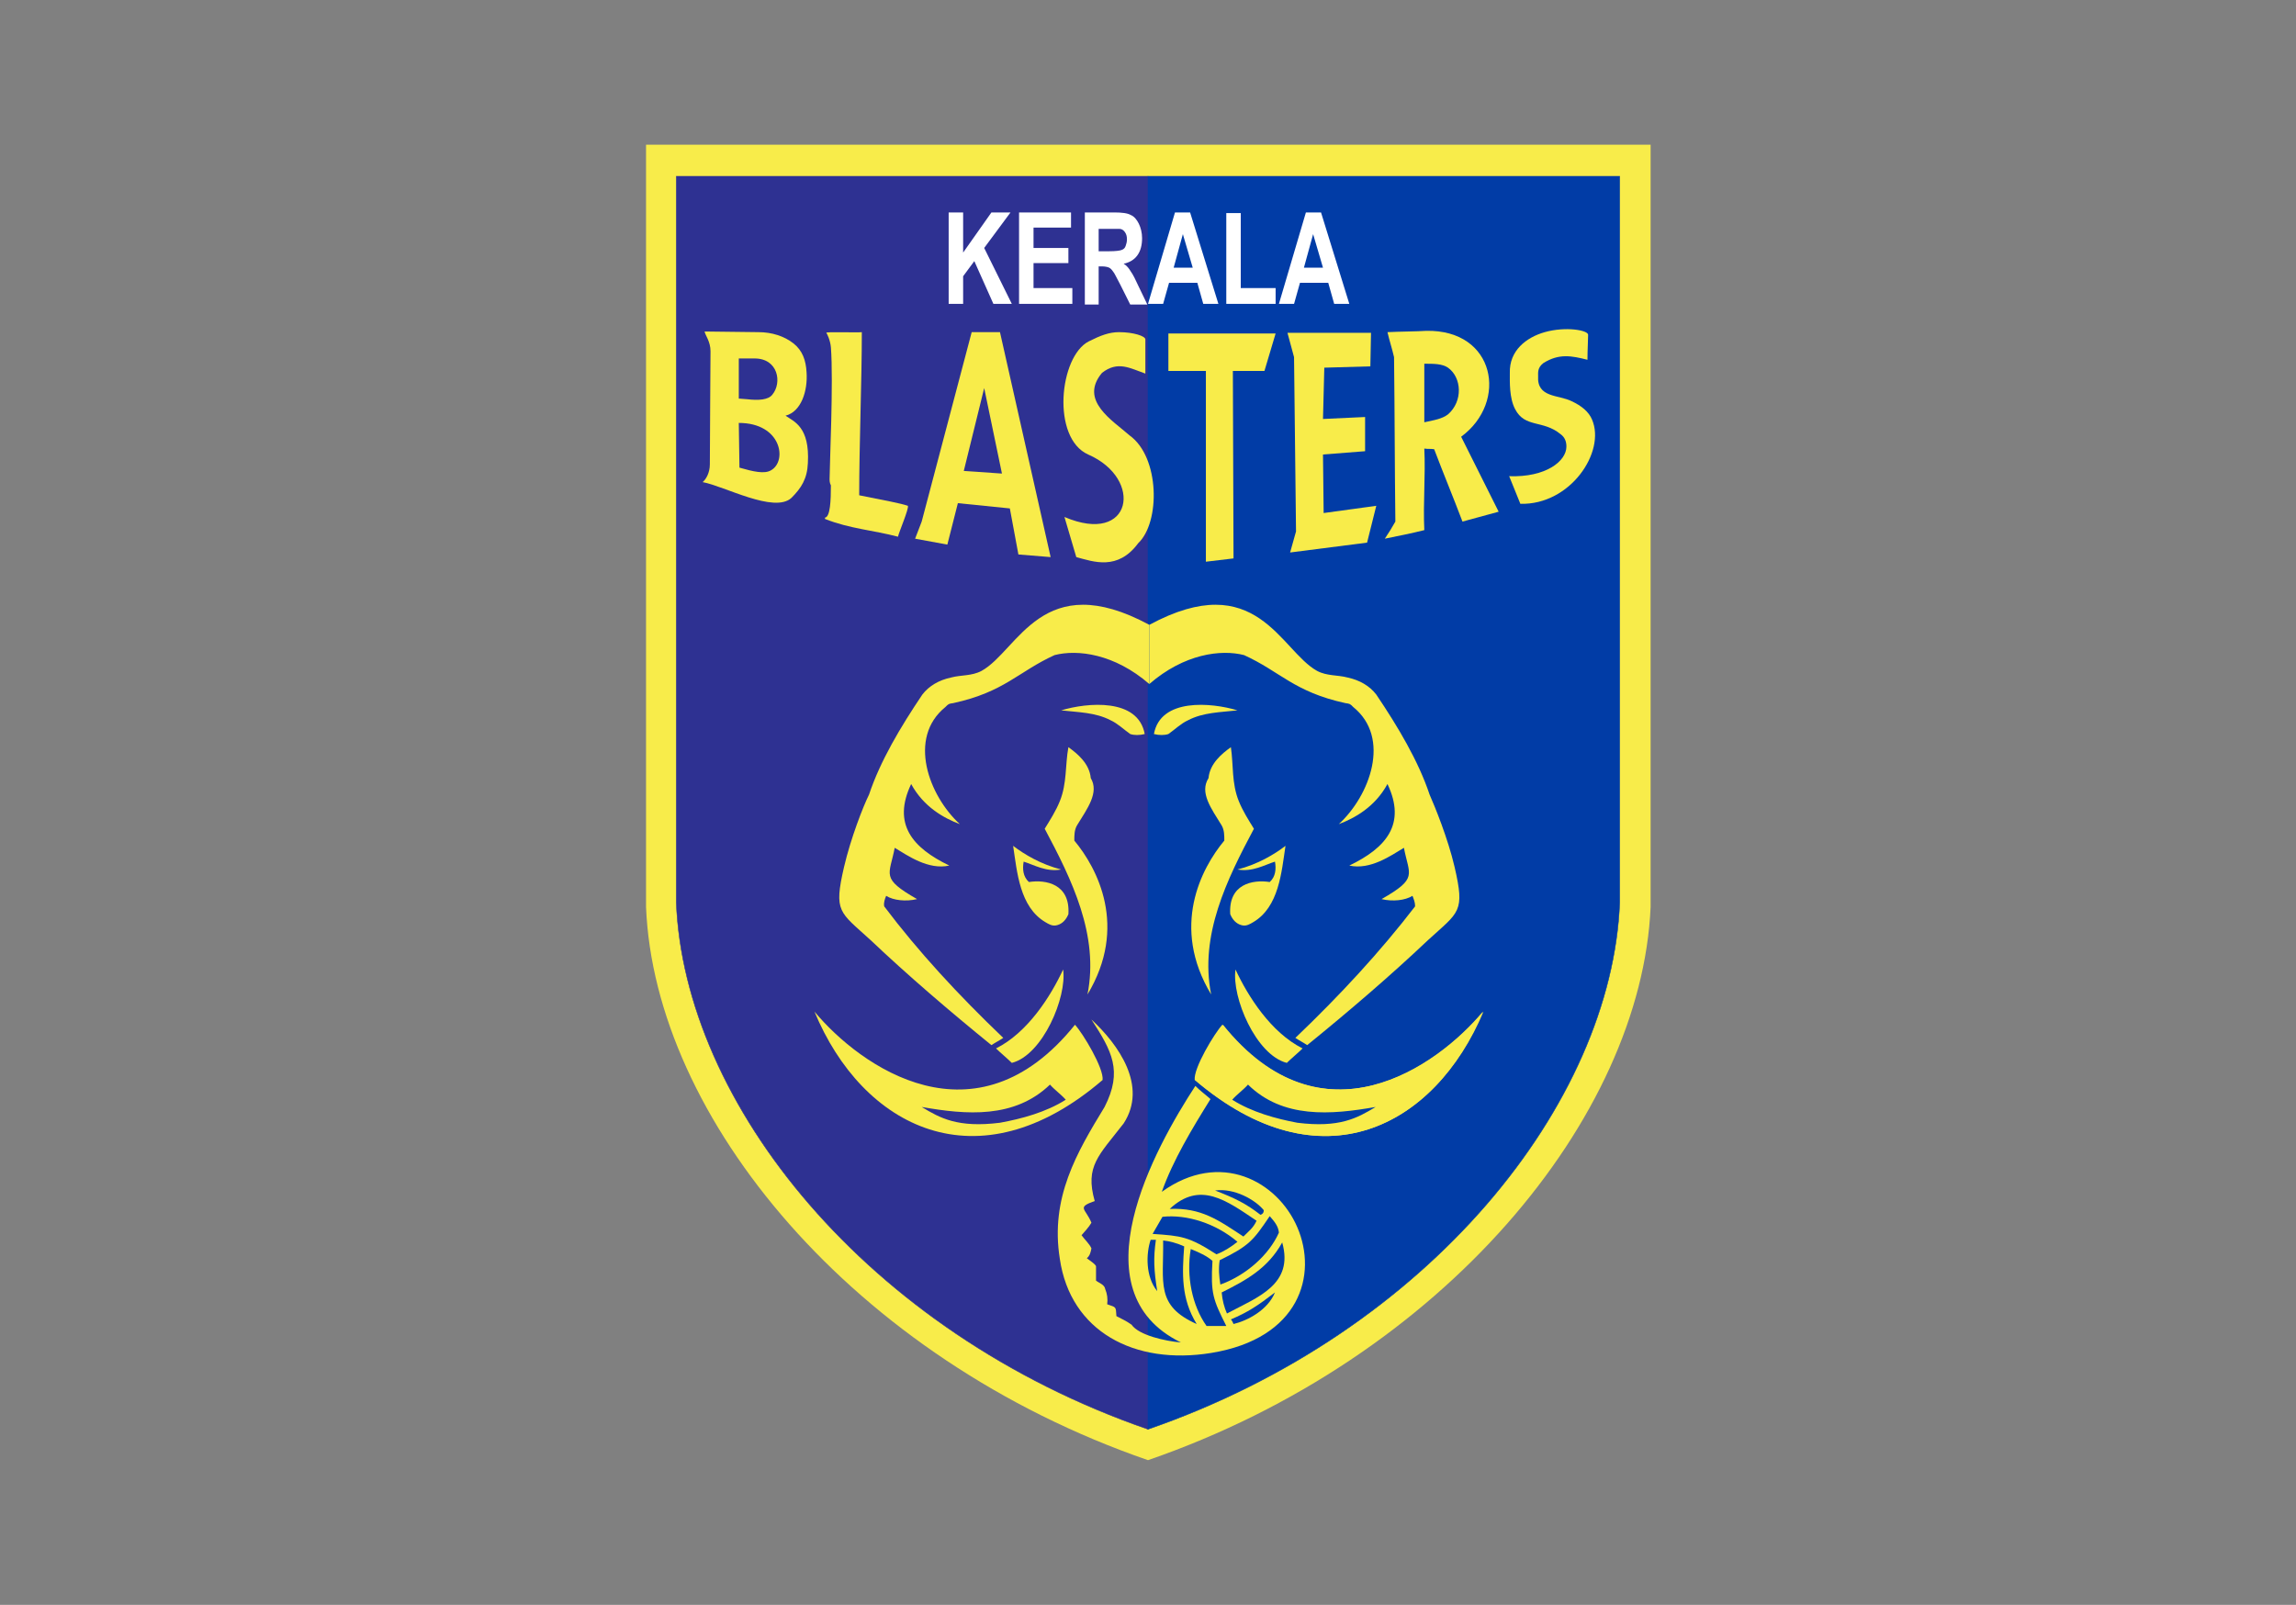 <?xml version="1.0" encoding="utf-8"?>
<!-- Generator: Adobe Illustrator 25.0.1, SVG Export Plug-In . SVG Version: 6.00 Build 0)  -->
<svg version="1.0" id="katman_1" xmlns="http://www.w3.org/2000/svg" xmlns:xlink="http://www.w3.org/1999/xlink" x="0px" y="0px"
	 viewBox="0 0 349 244" style="enable-background:new 0 0 349 244;" xml:space="preserve">
<rect x="0" y="0" width="349" height="244" fill="#808080" stroke="none"/>
<style type="text/css">
	.st0{fill-rule:evenodd;clip-rule:evenodd;fill:#F8EC4A;}
	.st1{fill-rule:evenodd;clip-rule:evenodd;fill:#2E3192;}
	.st2{fill:none;stroke:#2E3192;stroke-width:7.200000e-02;}
	.st3{fill-rule:evenodd;clip-rule:evenodd;fill:#013CA6;}
	.st4{fill:none;stroke:#013CA6;stroke-width:7.200000e-02;}
	.st5{fill:#F8EC4A;}
	.st6{fill-rule:evenodd;clip-rule:evenodd;fill:#FFFFFF;}
</style>
<g>
	<g>
		<path class="st0" d="M98.2,137.9V22h76.3c0,66.7,0,133.3,0,200C129.6,206.5,99.5,169.9,98.2,137.9z"/>
		<path class="st0" d="M250.9,137.9V22h-76.4c0,66.7,0,133.3,0,200C219.4,206.5,249.5,169.9,250.9,137.9z"/>
		<path class="st1" d="M102.8,137.2V26.8h71.7c0,63.5,0,127,0,190.5C131.7,202.5,104,167.7,102.8,137.2z"/>
		<path class="st2" d="M102.8,137.2V26.8h71.7c0,63.5,0,127,0,190.5C131.7,202.5,104,167.7,102.8,137.2z"/>
		<path class="st3" d="M246.2,137.2V26.8h-71.7c0,63.5,0,127,0,190.5C217.3,202.5,245,167.7,246.2,137.2z"/>
		<path class="st4" d="M246.2,137.2V26.8h-71.7c0,63.5,0,127,0,190.5C217.3,202.5,245,167.7,246.2,137.2z"/>
		<path class="st0" d="M107.1,50.4l8.2,0.1c2,0,3.9,0.6,5.3,1.7c1.4,1.1,1.9,2.6,2,4.4c0.2,2.8-0.8,6-3.2,6.6
			c1.3,0.9,3.7,1.7,3.4,7.2c-0.1,2.4-1,3.8-2.5,5.3c-2.6,2.4-10.2-1.8-13.5-2.4c0.5-0.4,1.1-1.4,1.1-2.7c0-4.9,0.1-14.2,0.1-17.2
			C108,51.9,107.2,51,107.1,50.4z M112.4,71.1c2.1,0.6,3.8,1,4.8,0.4c2.5-1.4,1.6-7.2-4.9-7.2L112.4,71.1z M112.3,60.6l1.3,0.1
			c1.7,0.2,3.2,0.1,3.8-0.7c1.5-1.8,0.9-5.5-2.7-5.5l-2.4,0V60.6z"/>
		<path class="st5" d="M126.1,72.8c0-1.9,0.6-14.8,0.2-20c-0.1-1.1-0.6-2.1-0.7-2.2c0-0.2,4.7,0,5.4-0.1c0,7.3-0.4,17.3-0.4,24.8
			c4,0.8,6.2,1.2,7.4,1.6c0.2,0.4-1.4,4.1-1.5,4.7c-3.8-1-7.3-1.2-11.1-2.7c0-0.1,0-0.1,0-0.2c0.8-0.1,0.9-2.6,0.9-4.9
			C126.1,73.4,126.1,73.1,126.1,72.8z"/>
		<path class="st0" d="M159.7,84.7l-4.9-0.4l-1.3-7l-7.9-0.8l-1.6,6.3l-4.9-0.9l1-2.6l7.6-28.8l4.3,0L159.7,84.7z M152.3,72l-2.7-13
			l-3.1,12.6L152.3,72z"/>
		<path class="st0" d="M174.1,56.8c0-1.8,0-4.3,0-5.2c0-0.5-1.8-1.1-4-1.1c-1.5,0-2.8,0.5-4.6,1.4c-4.5,2.3-5.7,14.7-0.1,17.2
			c8.5,3.7,6.7,13.9-3.6,9.5c0.6,2,1.2,4.1,1.8,6.1c2.6,0.7,6.3,2.1,9.4-2.1c3.4-3.2,3.3-13.1-1.3-16.4c-2.6-2.3-7.7-5.3-4.2-9.5
			C169.9,54.8,171.8,56,174.1,56.8z"/>
		<path class="st0" d="M241.3,54.7c0-1.4,0.1-3.1,0.1-3.8c0-0.7-3.4-1.3-6.6-0.4c-2.8,0.8-5.4,2.8-5.3,6.2c0,1.3-0.1,3.8,0.8,5.5
			c1.5,2.9,4.2,1.6,6.9,3.8c0.7,0.5,0.9,1.2,0.9,1.9c0,2.2-3.1,4.7-8.7,4.5c0.6,1.5,1.1,2.7,1.7,4.2c7.6,0.2,13-7.9,10.9-12.8
			c-0.5-1.2-1.6-2.1-3.1-2.8c-2-1-5.3-0.5-5.1-3.8c0-0.6-0.1-1.3,0.8-2C237,53.7,238.9,54.1,241.3,54.7z"/>
		<path class="st0" d="M187.4,56.3l0.1,28.6l-4.2,0.5v-29h-5.7v-5.7h16.3l-1.7,5.7H187.4z"/>
		<path class="st0" d="M207.8,82.5l-11.7,1.5l0.9-3.2l-0.3-26.5l-1-3.7h12.7l-0.1,5.1l-7,0.2l-0.2,7.8l6.4-0.3v5.2l-6.4,0.5l0.1,8.9
			l8-1.1L207.8,82.5z"/>
		<path class="st0" d="M210.9,50.5c0.3,1.3,0.7,2.5,1,3.8c0.1,8.3,0.1,16.7,0.2,25c-0.5,0.9-1,1.7-1.6,2.6c2-0.4,4-0.8,6-1.3
			c-0.2-4.2,0.2-8.2,0-12.4c0.7,0.1,0.8,0,1.5,0.1c1.4,3.7,2.9,7.3,4.3,11c1.8-0.5,3.7-1,5.5-1.5c-1.9-3.8-3.8-7.6-5.7-11.4
			c7.2-5.3,5.2-16.3-5.3-16.1C215.4,50.4,212.8,50.4,210.9,50.5z"/>
		<path class="st3" d="M216.5,55.3c0,3,0,5.9,0,8.9c1.4-0.3,2.7-0.5,3.6-1.2c2.3-2,2.1-5.6,0-7.1C219.2,55.3,218,55.3,216.5,55.3z"
			/>
		<path class="st6" d="M144.2,46.2V32.3h2.2v6.1l4.3-6.1h2.9l-4,5.4l4.2,8.5h-2.8l-2.9-6.5l-1.7,2.3v4.2H144.2z M154.9,46.2V32.3
			h7.9v2.3h-5.7v3.1h5.3V40h-5.3v3.8h5.9v2.4H154.9z M164.9,46.2V32.3h4.5c1.1,0,2,0.1,2.5,0.4c0.5,0.2,0.9,0.7,1.2,1.3
			s0.5,1.4,0.5,2.2c0,1-0.2,1.9-0.7,2.6s-1.2,1.1-2.1,1.3c0.5,0.3,0.8,0.7,1.1,1.2c0.3,0.4,0.7,1.2,1.2,2.3l1.3,2.7h-2.6l-1.5-3
			c-0.6-1.1-0.9-1.8-1.1-2c-0.2-0.3-0.4-0.5-0.6-0.6c-0.2-0.1-0.6-0.2-1.1-0.2H167v5.8H164.9z M167,38.2h1.6c1,0,1.7-0.1,1.9-0.2
			c0.3-0.1,0.5-0.3,0.6-0.6c0.1-0.3,0.2-0.6,0.2-1c0-0.5-0.1-0.8-0.3-1.1c-0.2-0.3-0.5-0.5-0.8-0.5c-0.2,0-0.7,0-1.6,0H167V38.2z
			 M185.2,46.2h-2.3L182,43h-4.3l-0.9,3.2h-2.3l4.1-13.9h2.3L185.2,46.2z M181.3,40.7l-1.5-5.1l-1.4,5.1H181.3z M186.4,46.2V32.4
			h2.2v11.4h5.3v2.4H186.4z M205.1,46.2h-2.3l-0.9-3.2h-4.3l-0.9,3.2h-2.3l4.1-13.9h2.3L205.1,46.2z M201.1,40.7l-1.5-5.1l-1.4,5.1
			H201.1z"/>
		<path class="st0" d="M152.5,157.8c-0.6,0.4-1.2,0.7-1.8,1.1c-6.4-5.2-12.7-10.6-18.4-16c-4.7-4.3-5.6-4.2-4-11.1
			c1-4.3,2.9-9.2,3.8-11c1.7-5.1,4.8-10.3,8.1-15.2c1-1.3,2.5-2.2,4.4-2.6c1.5-0.4,3.1-0.2,4.6-1c5.6-3.1,9.2-15.8,25.5-7
			c0,3,0,6,0,9c-5.3-4.6-10.9-5.3-14.4-4.4c-5.5,2.5-7.6,5.6-15.4,7.3c-0.7,0.1-0.7,0.1-1.2,0.6c-5.8,4.7-2.5,13.5,2.2,17.8
			c-2.4-0.9-5.5-2.6-7.4-6.1c-2.9,6.1,0.2,9.7,5.8,12.4c-3.2,0.7-6.3-1.5-8.3-2.7c-0.8,4.2-2.2,4.6,3.4,7.8
			c-1.7,0.4-3.6,0.2-4.7-0.5c-0.2,0.5-0.4,1-0.3,1.6C139.6,144.7,145.7,151.3,152.5,157.8z"/>
		<path class="st0" d="M161.6,147.4c-1.9,4.1-5.4,9.6-10.2,12c0.6,0.6,1.8,1.6,2.4,2.2C158.5,160.4,162.2,151.6,161.6,147.4z"/>
		<path class="st0" d="M161.3,108c2.6,0.3,5.2,0.3,7.5,1.5c1.1,0.5,2,1.4,3,2.1c0.6,0.2,1.4,0.2,2.2,0
			C173,106.1,165.3,106.8,161.3,108z"/>
		<path class="st0" d="M161.3,132.2c-2.3,0.4-4.1-0.7-5.7-1.2c-0.2,1.1-0.1,2.3,0.8,3.1c2.6-0.4,6.3,0.3,6,4.9
			c-0.5,1.2-1.3,1.6-1.9,1.7c-0.6,0.1-1.1-0.2-1.6-0.5c-3.9-2.3-4.3-7.6-4.9-11.6C155.7,129.9,158.2,131.4,161.3,132.2z"/>
		<path class="st0" d="M161.1,121.8c-0.6,1.5-1.5,2.9-2.3,4.2c4.1,7.7,8.3,16.2,6.5,25.2c6.2-10.3,1.5-19.2-2-23.4
			c0-0.8,0-1.6,0.4-2.3c1.6-2.6,3.4-5,2.1-7.2c-0.2-2.2-2-3.7-3.4-4.7C161.9,116.3,162.2,119.1,161.1,121.8z"/>
		<path class="st0" d="M165.9,155c4.1,3.8,8.6,10.1,4.9,15.8c-3.8,4.9-5.9,6.5-4.4,11.8c-2.8,1-1.4,1.1-0.5,3.3
			c-0.4,0.7-1,1.3-1.5,1.9c0.5,0.7,1.2,1.3,1.5,2c-0.1,0.5-0.2,1.1-0.7,1.5c0.5,0.4,1.2,0.8,1.4,1.2c0,0.7,0,1.4,0,2.2
			c0.5,0.4,1.3,0.6,1.4,1.3c0.3,0.7,0.4,1.5,0.3,2.3c1.4,0.5,1.3,0.3,1.4,1.8c0.8,0.4,1.6,0.8,2.3,1.3c1.1,1.6,5.1,2.5,7.5,2.7
			c-16-7.8-4-29.5,2.2-39c0.8,0.8,1.4,1.2,2.3,2c-2.8,4.5-5.7,9.3-7.4,14.1c8.9-6.4,17.6-1.6,20.6,5.4c3.1,7.2,0.4,16.9-13.1,19.1
			c-11.7,1.9-21.4-3.3-23-14.3c-1.5-9.3,2.6-16.2,6.8-23.1C170.7,162.8,169,159.8,165.9,155z"/>
		<path class="st0" d="M196.9,157.8c0.6,0.4,1.2,0.7,1.8,1.1c6.4-5.2,12.7-10.6,18.4-16c4.7-4.3,5.6-4.2,4-11.1c-1-4.3-3-9.2-3.8-11
			c-1.7-5.1-4.8-10.3-8.1-15.2c-1-1.3-2.5-2.2-4.4-2.6c-1.5-0.4-3.1-0.2-4.6-1c-5.6-3.1-9.2-15.8-25.5-7c0,3,0,6,0,9
			c5.3-4.6,10.9-5.3,14.4-4.4c5.5,2.5,7.6,5.6,15.4,7.3c0.7,0.1,0.7,0.1,1.2,0.6c5.8,4.7,2.5,13.5-2.2,17.8c2.4-0.9,5.5-2.6,7.4-6.1
			c2.9,6.1-0.2,9.7-5.8,12.4c3.2,0.7,6.3-1.5,8.3-2.7c0.8,4.2,2.2,4.6-3.4,7.8c1.7,0.4,3.6,0.2,4.7-0.5c0.2,0.5,0.4,1,0.4,1.6
			C209.8,144.7,203.7,151.3,196.9,157.8z"/>
		<path class="st0" d="M187.8,147.4c1.9,4.1,5.4,9.6,10.2,12c-0.6,0.6-1.8,1.6-2.4,2.2C190.9,160.4,187.2,151.6,187.8,147.4z"/>
		<path class="st0" d="M188.1,108c-2.6,0.3-5.2,0.3-7.5,1.5c-1.1,0.5-2,1.4-3,2.1c-0.6,0.2-1.4,0.2-2.2,0
			C176.4,106.1,184.1,106.8,188.1,108z"/>
		<path class="st0" d="M188.1,132.2c2.3,0.4,4.1-0.7,5.7-1.2c0.2,1.1,0.1,2.3-0.8,3.1c-2.6-0.4-6.3,0.3-6,4.9
			c0.5,1.2,1.3,1.6,1.9,1.7c0.6,0.1,1.1-0.2,1.6-0.5c3.9-2.3,4.3-7.6,4.9-11.6C193.7,129.9,191.2,131.4,188.1,132.2z"/>
		<path class="st0" d="M188.3,121.8c0.6,1.5,1.5,2.9,2.3,4.2c-4.1,7.7-8.3,16.2-6.5,25.2c-6.2-10.3-1.5-19.2,2-23.4
			c0-0.8,0-1.6-0.4-2.3c-1.6-2.6-3.4-5-2-7.2c0.2-2.2,2-3.7,3.4-4.7C187.5,116.3,187.2,119.1,188.3,121.8z"/>
		<path class="st0" d="M123.8,153.8c7,8.4,24.5,20.8,39.6,2c1.2,1.3,4.4,6.6,4.2,8.4C148.6,180.5,131.1,171.4,123.8,153.8z"/>
		<path class="st1" d="M152,170.7c-6.4,0.8-9.1-0.7-11.9-2.4c6.8,1.2,14.1,1.8,19.5-3.4c0.7,0.8,1.7,1.5,2.4,2.3
			C159,169.1,155.3,170.1,152,170.7z"/>
		<path class="st0" d="M225.5,153.8c-7,8.4-24.5,20.8-39.6,2c-1.1,1.3-4.4,6.6-4.2,8.4C200.7,180.5,218.1,171.4,225.5,153.8z"/>
		<path class="st0" d="M225.4,153.8c-7,8.4-24.5,20.8-39.6,2c-1.2,1.3-4.4,6.6-4.2,8.4C200.7,180.5,218.1,171.4,225.4,153.8z"/>
		<path class="st3" d="M197.2,170.7c6.4,0.8,9.1-0.7,11.9-2.4c-6.8,1.2-14.1,1.8-19.4-3.4c-0.7,0.8-1.7,1.5-2.4,2.3
			C190.3,169.1,194,170.1,197.2,170.7z"/>
		<path class="st3" d="M180,189.5c-1.1-0.5-2.2-0.8-3.2-0.9c0.1,6.4-1.2,9.9,5.1,12.7C179.5,197.4,179.7,193.6,180,189.5z"/>
		<path class="st3" d="M185.7,196.5c0.1,1.2,0.4,2.3,0.8,3.2c4.7-2.5,10.2-4.4,8.4-10.8C192.7,192.9,189.3,194.7,185.7,196.5z"/>
		<path class="st3" d="M176.7,185c-0.5,0.9-1,1.7-1.5,2.6c4.4,0.3,5.5,0.4,9.7,3.1c1.1-0.4,2.2-1.1,3.2-1.9
			C184.8,186,180.4,184.6,176.7,185z"/>
		<path class="st3" d="M194.4,187.4c-0.1-1-0.7-1.7-1.4-2.5c-2.5,3.7-3.1,4.5-7.6,6.7c-0.2,1.2-0.1,2.5,0.1,3.7
			C189.4,193.9,192.9,190.8,194.4,187.4z"/>
		<path class="st3" d="M183.4,201.6c1,0,2,0,3,0c-2-4-2.4-4.9-2.1-9.9c-0.9-0.8-2.1-1.3-3.3-1.8C180.3,194,181.2,198.5,183.4,201.6z
			"/>
		<path class="st3" d="M177.8,183.8c4.8-0.2,7.4,1.7,11.2,4.2c0.8-0.8,1.5-1.3,2-2.4C186.4,182.5,182.4,179.5,177.8,183.8z"/>
		<path class="st3" d="M187.5,201.3c-0.1-0.2-0.2-0.5-0.4-0.7c2.6-1.1,4.1-2.1,6.7-4.1C192.7,199.2,189.6,200.8,187.5,201.3z"/>
		<path class="st3" d="M174.9,188.5c0.2,0,0.6,0,0.8,0c-0.4,2.8-0.3,4.6,0.2,7.8C174.1,194.1,174.2,190.6,174.9,188.5z"/>
		<path class="st3" d="M192.1,184c0,0.4-0.2,0.6-0.5,0.7c-2.2-1.7-3.8-2.5-6.9-3.7C187.6,180.6,190.8,182.4,192.1,184z"/>
	</g>
</g>
</svg>
